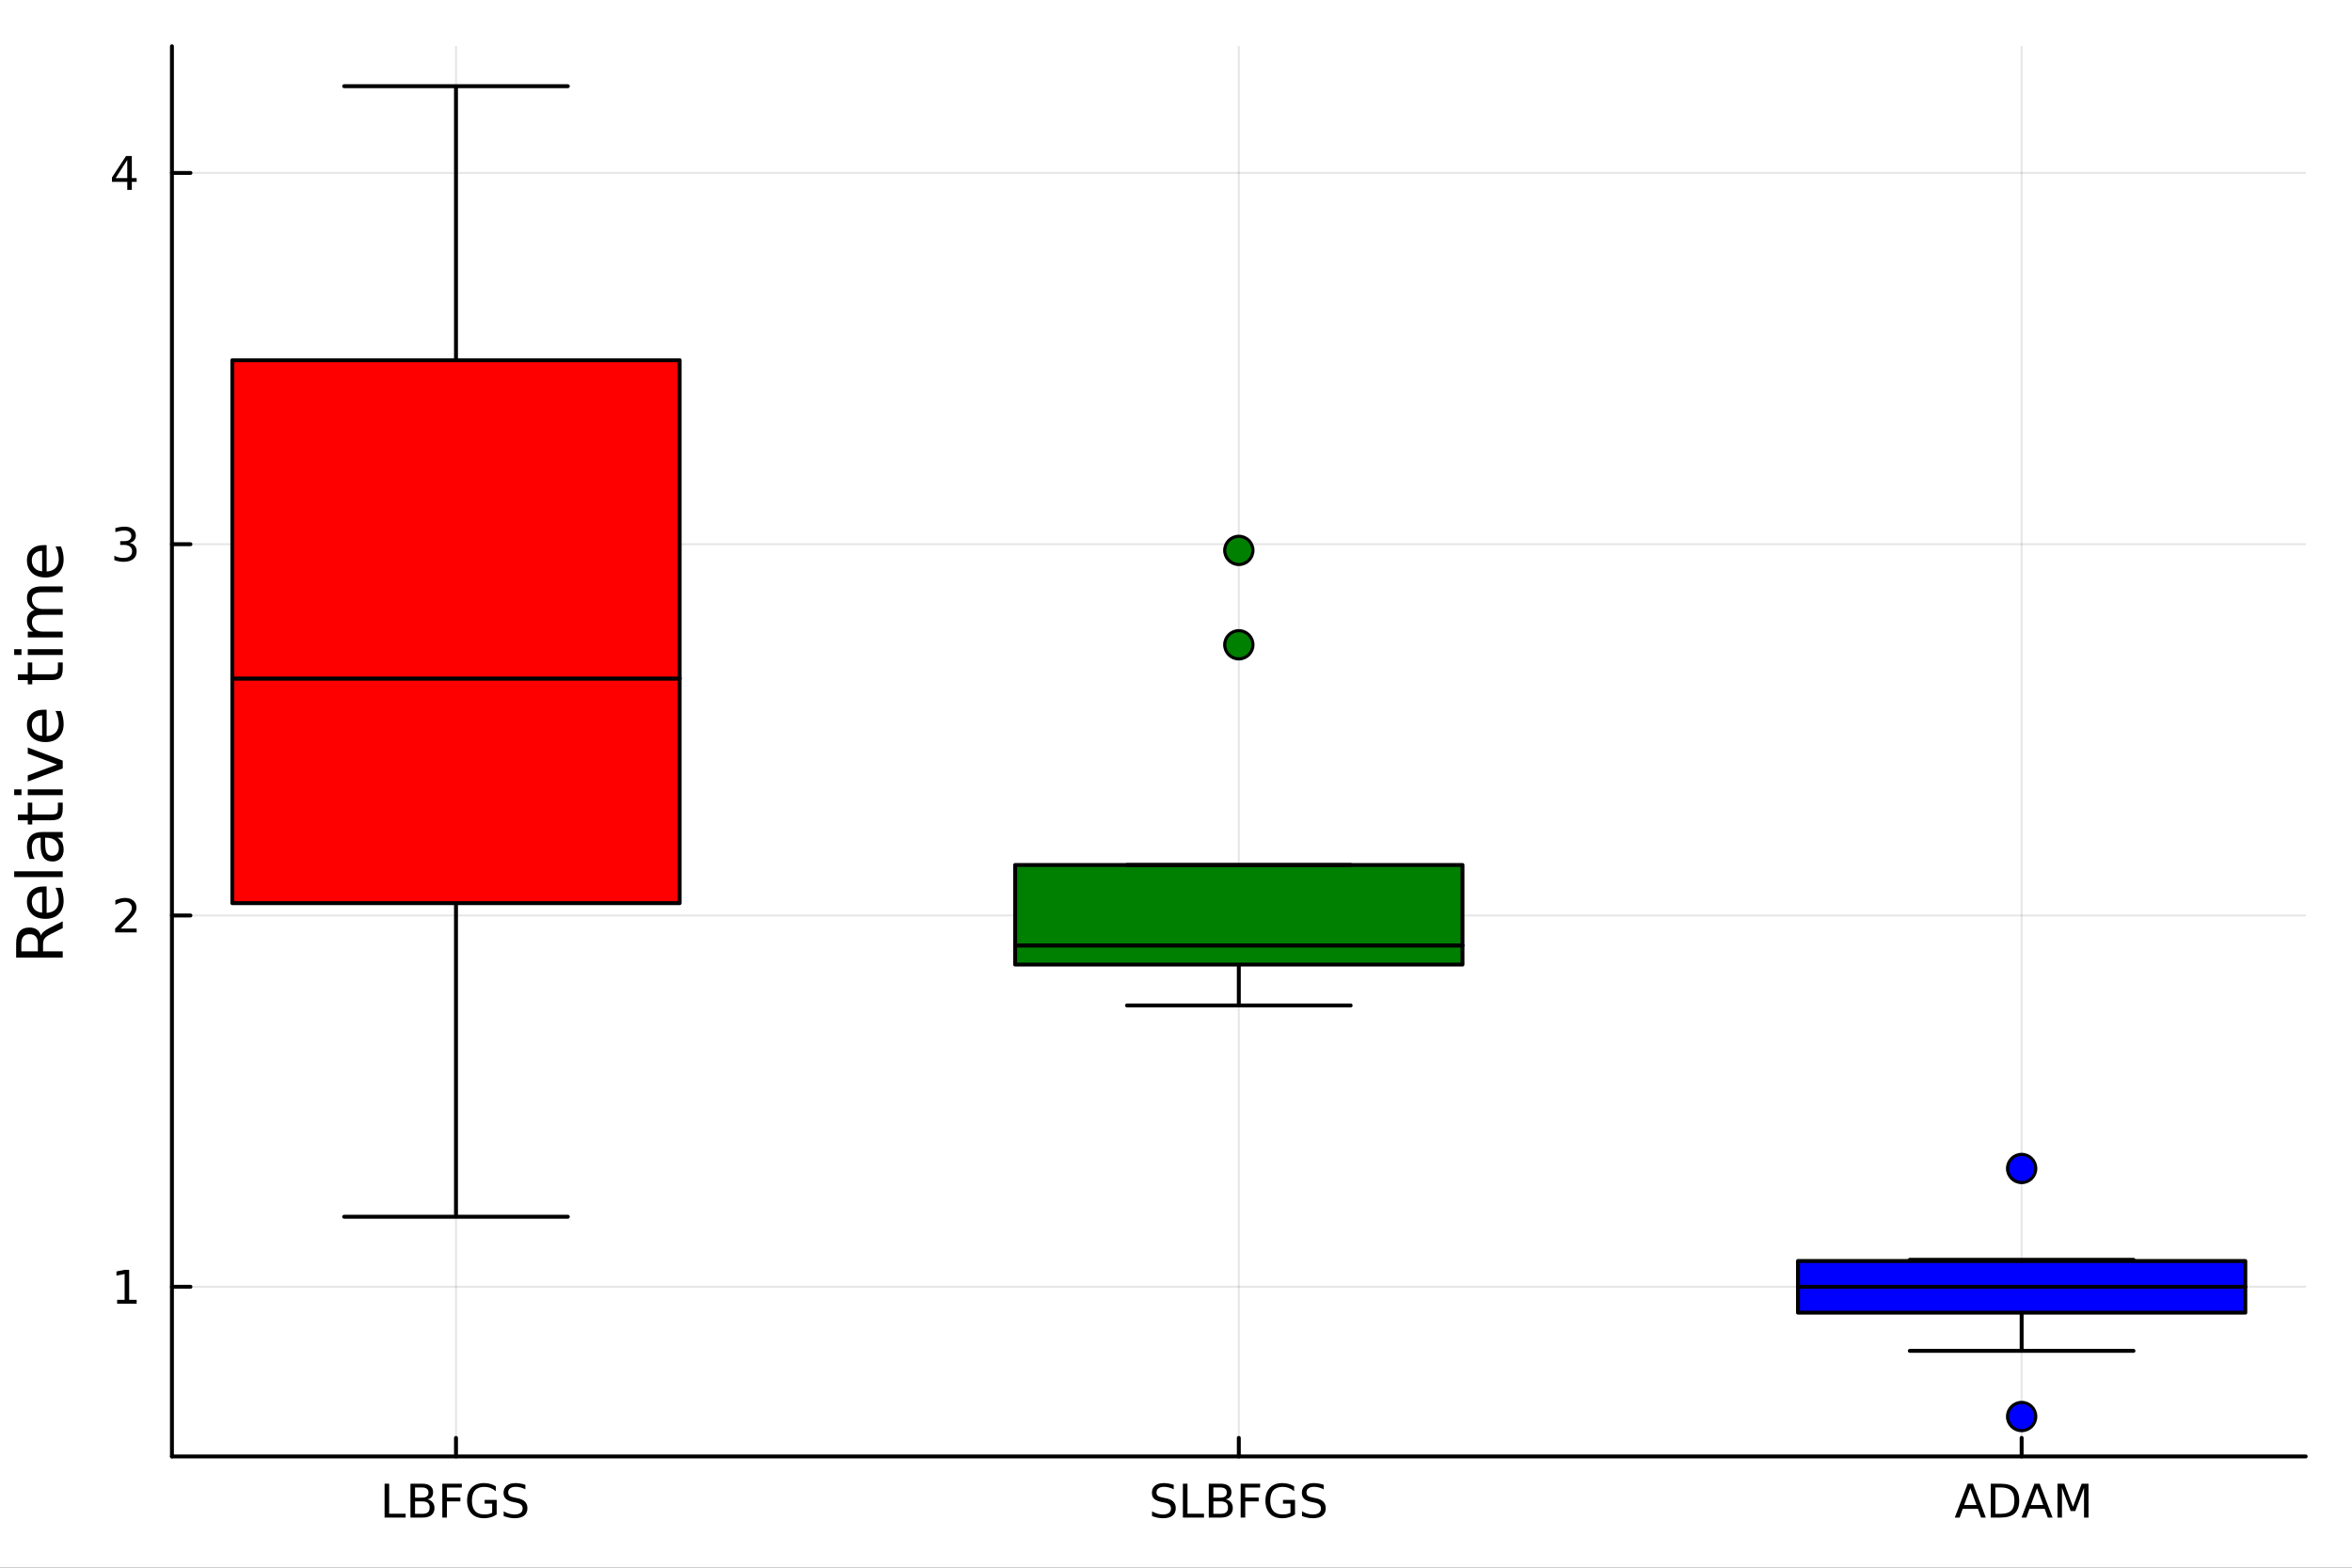 <svg xmlns="http://www.w3.org/2000/svg" xmlns:xlink="http://www.w3.org/1999/xlink" width="600" height="400" viewBox="0 0 2400 1600">
<rect x="0" y="0" width="2400" height="1600" fill="#333333" stroke="none"/>
<defs>
  <clipPath id="clip320">
    <rect x="0" y="0" width="2400" height="1600"></rect>
  </clipPath>
</defs>
<path clip-path="url(#clip320)" d="M0 1600 L2400 1600 L2400 0 L0 0  Z" fill="#ffffff" fill-rule="evenodd" fill-opacity="1"></path>
<defs>
  <clipPath id="clip321">
    <rect x="480" y="0" width="1681" height="1600"></rect>
  </clipPath>
</defs>
<path clip-path="url(#clip320)" d="M175.445 1486.45 L2352.76 1486.45 L2352.76 47.244 L175.445 47.244  Z" fill="#ffffff" fill-rule="evenodd" fill-opacity="1"></path>
<defs>
  <clipPath id="clip322">
    <rect x="175" y="47" width="2178" height="1440"></rect>
  </clipPath>
</defs>
<polyline clip-path="url(#clip322)" style="stroke:#000000; stroke-linecap:round; stroke-linejoin:round; stroke-width:2; stroke-opacity:0.1; fill:none" points="465.297,1486.45 465.297,47.244 "></polyline>
<polyline clip-path="url(#clip322)" style="stroke:#000000; stroke-linecap:round; stroke-linejoin:round; stroke-width:2; stroke-opacity:0.1; fill:none" points="1264.1,1486.45 1264.1,47.244 "></polyline>
<polyline clip-path="url(#clip322)" style="stroke:#000000; stroke-linecap:round; stroke-linejoin:round; stroke-width:2; stroke-opacity:0.1; fill:none" points="2062.9,1486.45 2062.9,47.244 "></polyline>
<polyline clip-path="url(#clip320)" style="stroke:#000000; stroke-linecap:round; stroke-linejoin:round; stroke-width:4; stroke-opacity:1; fill:none" points="175.445,1486.45 2352.76,1486.45 "></polyline>
<polyline clip-path="url(#clip320)" style="stroke:#000000; stroke-linecap:round; stroke-linejoin:round; stroke-width:4; stroke-opacity:1; fill:none" points="465.297,1486.45 465.297,1467.55 "></polyline>
<polyline clip-path="url(#clip320)" style="stroke:#000000; stroke-linecap:round; stroke-linejoin:round; stroke-width:4; stroke-opacity:1; fill:none" points="1264.1,1486.45 1264.1,1467.55 "></polyline>
<polyline clip-path="url(#clip320)" style="stroke:#000000; stroke-linecap:round; stroke-linejoin:round; stroke-width:4; stroke-opacity:1; fill:none" points="2062.9,1486.45 2062.9,1467.55 "></polyline>
<path clip-path="url(#clip320)" d="M392.427 1514.29 L397.103 1514.29 L397.103 1544.91 L413.931 1544.91 L413.931 1548.85 L392.427 1548.85 L392.427 1514.29 Z" fill="#000000" fill-rule="nonzero" fill-opacity="1"></path><path clip-path="url(#clip320)" d="M423.515 1532.34 L423.515 1545.01 L431.015 1545.01 Q434.788 1545.01 436.593 1543.45 Q438.422 1541.88 438.422 1538.66 Q438.422 1535.42 436.593 1533.89 Q434.788 1532.34 431.015 1532.34 L423.515 1532.34 M423.515 1518.13 L423.515 1528.55 L430.436 1528.55 Q433.862 1528.55 435.528 1527.27 Q437.218 1525.98 437.218 1523.34 Q437.218 1520.72 435.528 1519.43 Q433.862 1518.13 430.436 1518.13 L423.515 1518.13 M418.839 1514.29 L430.783 1514.29 Q436.13 1514.29 439.024 1516.51 Q441.917 1518.73 441.917 1522.83 Q441.917 1526 440.436 1527.88 Q438.954 1529.75 436.084 1530.21 Q439.533 1530.95 441.431 1533.32 Q443.353 1535.65 443.353 1539.17 Q443.353 1543.8 440.204 1546.32 Q437.056 1548.85 431.246 1548.85 L418.839 1548.85 L418.839 1514.29 Z" fill="#000000" fill-rule="nonzero" fill-opacity="1"></path><path clip-path="url(#clip320)" d="M451.362 1514.29 L471.223 1514.29 L471.223 1518.22 L456.038 1518.22 L456.038 1528.41 L469.741 1528.41 L469.741 1532.34 L456.038 1532.34 L456.038 1548.85 L451.362 1548.85 L451.362 1514.29 Z" fill="#000000" fill-rule="nonzero" fill-opacity="1"></path><path clip-path="url(#clip320)" d="M502.195 1543.92 L502.195 1534.63 L494.556 1534.63 L494.556 1530.79 L506.824 1530.79 L506.824 1545.63 Q504.116 1547.55 500.852 1548.55 Q497.588 1549.52 493.885 1549.52 Q485.783 1549.52 481.2 1544.8 Q476.639 1540.05 476.639 1531.6 Q476.639 1523.13 481.2 1518.41 Q485.783 1513.66 493.885 1513.66 Q497.264 1513.66 500.297 1514.5 Q503.352 1515.33 505.922 1516.95 L505.922 1521.93 Q503.329 1519.73 500.412 1518.62 Q497.496 1517.51 494.278 1517.51 Q487.936 1517.51 484.741 1521.05 Q481.57 1524.59 481.57 1531.6 Q481.57 1538.59 484.741 1542.13 Q487.936 1545.68 494.278 1545.68 Q496.755 1545.68 498.699 1545.26 Q500.644 1544.82 502.195 1543.92 Z" fill="#000000" fill-rule="nonzero" fill-opacity="1"></path><path clip-path="url(#clip320)" d="M536.083 1515.42 L536.083 1519.98 Q533.421 1518.71 531.06 1518.08 Q528.699 1517.46 526.5 1517.46 Q522.681 1517.46 520.597 1518.94 Q518.537 1520.42 518.537 1523.15 Q518.537 1525.45 519.903 1526.63 Q521.292 1527.78 525.134 1528.5 L527.959 1529.08 Q533.19 1530.07 535.667 1532.6 Q538.167 1535.1 538.167 1539.31 Q538.167 1544.33 534.787 1546.93 Q531.431 1549.52 524.926 1549.52 Q522.472 1549.52 519.695 1548.96 Q516.94 1548.41 513.977 1547.32 L513.977 1542.51 Q516.824 1544.1 519.556 1544.91 Q522.287 1545.72 524.926 1545.72 Q528.931 1545.72 531.107 1544.15 Q533.283 1542.57 533.283 1539.66 Q533.283 1537.11 531.709 1535.68 Q530.158 1534.24 526.593 1533.52 L523.746 1532.97 Q518.514 1531.93 516.176 1529.7 Q513.838 1527.48 513.838 1523.52 Q513.838 1518.94 517.056 1516.3 Q520.297 1513.66 525.968 1513.66 Q528.398 1513.66 530.921 1514.1 Q533.445 1514.54 536.083 1515.42 Z" fill="#000000" fill-rule="nonzero" fill-opacity="1"></path><path clip-path="url(#clip320)" d="M1197.67 1515.42 L1197.67 1519.98 Q1195 1518.71 1192.64 1518.08 Q1190.28 1517.46 1188.08 1517.46 Q1184.26 1517.46 1182.18 1518.94 Q1180.12 1520.42 1180.12 1523.15 Q1180.12 1525.45 1181.49 1526.63 Q1182.87 1527.78 1186.72 1528.5 L1189.54 1529.08 Q1194.77 1530.07 1197.25 1532.6 Q1199.75 1535.1 1199.75 1539.31 Q1199.75 1544.33 1196.37 1546.93 Q1193.01 1549.52 1186.51 1549.52 Q1184.05 1549.52 1181.28 1548.96 Q1178.52 1548.41 1175.56 1547.32 L1175.56 1542.51 Q1178.41 1544.1 1181.14 1544.91 Q1183.87 1545.72 1186.51 1545.72 Q1190.51 1545.72 1192.69 1544.15 Q1194.86 1542.57 1194.86 1539.66 Q1194.86 1537.11 1193.29 1535.68 Q1191.74 1534.24 1188.18 1533.52 L1185.33 1532.97 Q1180.1 1531.93 1177.76 1529.7 Q1175.42 1527.48 1175.42 1523.52 Q1175.42 1518.94 1178.64 1516.3 Q1181.88 1513.66 1187.55 1513.66 Q1189.98 1513.66 1192.5 1514.1 Q1195.03 1514.54 1197.67 1515.42 Z" fill="#000000" fill-rule="nonzero" fill-opacity="1"></path><path clip-path="url(#clip320)" d="M1207.04 1514.29 L1211.72 1514.29 L1211.72 1544.91 L1228.55 1544.91 L1228.55 1548.85 L1207.04 1548.85 L1207.04 1514.29 Z" fill="#000000" fill-rule="nonzero" fill-opacity="1"></path><path clip-path="url(#clip320)" d="M1238.13 1532.34 L1238.13 1545.01 L1245.63 1545.01 Q1249.4 1545.01 1251.21 1543.45 Q1253.04 1541.88 1253.04 1538.66 Q1253.04 1535.42 1251.21 1533.89 Q1249.4 1532.34 1245.63 1532.34 L1238.13 1532.34 M1238.13 1518.13 L1238.13 1528.55 L1245.05 1528.55 Q1248.48 1528.55 1250.14 1527.27 Q1251.83 1525.98 1251.83 1523.34 Q1251.83 1520.72 1250.14 1519.43 Q1248.48 1518.13 1245.05 1518.13 L1238.13 1518.13 M1233.45 1514.29 L1245.4 1514.29 Q1250.74 1514.29 1253.64 1516.51 Q1256.53 1518.73 1256.53 1522.83 Q1256.53 1526 1255.05 1527.88 Q1253.57 1529.75 1250.7 1530.21 Q1254.15 1530.95 1256.05 1533.32 Q1257.97 1535.65 1257.97 1539.17 Q1257.97 1543.8 1254.82 1546.32 Q1251.67 1548.85 1245.86 1548.85 L1233.45 1548.85 L1233.45 1514.29 Z" fill="#000000" fill-rule="nonzero" fill-opacity="1"></path><path clip-path="url(#clip320)" d="M1265.98 1514.29 L1285.84 1514.29 L1285.84 1518.22 L1270.65 1518.22 L1270.65 1528.41 L1284.36 1528.41 L1284.36 1532.34 L1270.65 1532.34 L1270.65 1548.85 L1265.98 1548.85 L1265.98 1514.29 Z" fill="#000000" fill-rule="nonzero" fill-opacity="1"></path><path clip-path="url(#clip320)" d="M1316.81 1543.92 L1316.81 1534.63 L1309.17 1534.63 L1309.17 1530.79 L1321.44 1530.79 L1321.44 1545.63 Q1318.73 1547.55 1315.47 1548.55 Q1312.2 1549.52 1308.5 1549.52 Q1300.4 1549.52 1295.81 1544.8 Q1291.25 1540.05 1291.25 1531.6 Q1291.25 1523.13 1295.81 1518.41 Q1300.4 1513.66 1308.5 1513.66 Q1311.88 1513.66 1314.91 1514.5 Q1317.97 1515.33 1320.54 1516.95 L1320.54 1521.93 Q1317.94 1519.73 1315.03 1518.62 Q1312.11 1517.51 1308.89 1517.51 Q1302.55 1517.51 1299.35 1521.05 Q1296.18 1524.59 1296.18 1531.6 Q1296.18 1538.59 1299.35 1542.13 Q1302.55 1545.68 1308.89 1545.68 Q1311.37 1545.68 1313.31 1545.26 Q1315.26 1544.82 1316.81 1543.92 Z" fill="#000000" fill-rule="nonzero" fill-opacity="1"></path><path clip-path="url(#clip320)" d="M1350.7 1515.42 L1350.7 1519.98 Q1348.04 1518.71 1345.67 1518.08 Q1343.31 1517.46 1341.11 1517.46 Q1337.29 1517.46 1335.21 1518.94 Q1333.15 1520.42 1333.15 1523.15 Q1333.15 1525.45 1334.52 1526.63 Q1335.91 1527.78 1339.75 1528.5 L1342.57 1529.08 Q1347.8 1530.07 1350.28 1532.6 Q1352.78 1535.1 1352.78 1539.31 Q1352.78 1544.33 1349.4 1546.93 Q1346.04 1549.52 1339.54 1549.52 Q1337.09 1549.52 1334.31 1548.96 Q1331.55 1548.41 1328.59 1547.32 L1328.59 1542.51 Q1331.44 1544.1 1334.17 1544.91 Q1336.9 1545.72 1339.54 1545.72 Q1343.54 1545.72 1345.72 1544.15 Q1347.9 1542.57 1347.9 1539.66 Q1347.9 1537.11 1346.32 1535.68 Q1344.77 1534.24 1341.21 1533.52 L1338.36 1532.97 Q1333.13 1531.93 1330.79 1529.7 Q1328.45 1527.48 1328.45 1523.52 Q1328.45 1518.94 1331.67 1516.3 Q1334.91 1513.66 1340.58 1513.66 Q1343.01 1513.66 1345.54 1514.1 Q1348.06 1514.54 1350.7 1515.42 Z" fill="#000000" fill-rule="nonzero" fill-opacity="1"></path><path clip-path="url(#clip320)" d="M2010.52 1518.89 L2004.18 1536.09 L2016.89 1536.09 L2010.52 1518.89 M2007.88 1514.29 L2013.18 1514.29 L2026.35 1548.85 L2021.49 1548.85 L2018.34 1539.98 L2002.77 1539.98 L1999.62 1548.85 L1994.69 1548.85 L2007.88 1514.29 Z" fill="#000000" fill-rule="nonzero" fill-opacity="1"></path><path clip-path="url(#clip320)" d="M2036.08 1518.13 L2036.08 1545.01 L2041.72 1545.01 Q2048.88 1545.01 2052.19 1541.76 Q2055.52 1538.52 2055.52 1531.53 Q2055.52 1524.59 2052.19 1521.37 Q2048.88 1518.13 2041.72 1518.13 L2036.08 1518.13 M2031.4 1514.29 L2041.01 1514.29 Q2051.05 1514.29 2055.75 1518.48 Q2060.45 1522.64 2060.45 1531.53 Q2060.45 1540.47 2055.73 1544.66 Q2051.01 1548.85 2041.01 1548.85 L2031.4 1548.85 L2031.4 1514.29 Z" fill="#000000" fill-rule="nonzero" fill-opacity="1"></path><path clip-path="url(#clip320)" d="M2078.62 1518.89 L2072.28 1536.09 L2084.99 1536.09 L2078.62 1518.89 M2075.98 1514.29 L2081.28 1514.29 L2094.46 1548.85 L2089.59 1548.85 L2086.45 1539.98 L2070.87 1539.98 L2067.72 1548.85 L2062.79 1548.85 L2075.98 1514.29 Z" fill="#000000" fill-rule="nonzero" fill-opacity="1"></path><path clip-path="url(#clip320)" d="M2099.5 1514.29 L2106.47 1514.29 L2115.29 1537.81 L2124.15 1514.29 L2131.12 1514.29 L2131.12 1548.85 L2126.56 1548.85 L2126.56 1518.5 L2117.65 1542.2 L2112.95 1542.2 L2104.04 1518.5 L2104.04 1548.85 L2099.5 1548.85 L2099.5 1514.29 Z" fill="#000000" fill-rule="nonzero" fill-opacity="1"></path><polyline clip-path="url(#clip322)" style="stroke:#000000; stroke-linecap:round; stroke-linejoin:round; stroke-width:2; stroke-opacity:0.1; fill:none" points="175.445,1313.28 2352.76,1313.28 "></polyline>
<polyline clip-path="url(#clip322)" style="stroke:#000000; stroke-linecap:round; stroke-linejoin:round; stroke-width:2; stroke-opacity:0.1; fill:none" points="175.445,934.352 2352.76,934.352 "></polyline>
<polyline clip-path="url(#clip322)" style="stroke:#000000; stroke-linecap:round; stroke-linejoin:round; stroke-width:2; stroke-opacity:0.1; fill:none" points="175.445,555.425 2352.76,555.425 "></polyline>
<polyline clip-path="url(#clip322)" style="stroke:#000000; stroke-linecap:round; stroke-linejoin:round; stroke-width:2; stroke-opacity:0.1; fill:none" points="175.445,176.499 2352.76,176.499 "></polyline>
<polyline clip-path="url(#clip320)" style="stroke:#000000; stroke-linecap:round; stroke-linejoin:round; stroke-width:4; stroke-opacity:1; fill:none" points="175.445,1486.45 175.445,47.244 "></polyline>
<polyline clip-path="url(#clip320)" style="stroke:#000000; stroke-linecap:round; stroke-linejoin:round; stroke-width:4; stroke-opacity:1; fill:none" points="175.445,1313.28 194.343,1313.28 "></polyline>
<polyline clip-path="url(#clip320)" style="stroke:#000000; stroke-linecap:round; stroke-linejoin:round; stroke-width:4; stroke-opacity:1; fill:none" points="175.445,934.352 194.343,934.352 "></polyline>
<polyline clip-path="url(#clip320)" style="stroke:#000000; stroke-linecap:round; stroke-linejoin:round; stroke-width:4; stroke-opacity:1; fill:none" points="175.445,555.425 194.343,555.425 "></polyline>
<polyline clip-path="url(#clip320)" style="stroke:#000000; stroke-linecap:round; stroke-linejoin:round; stroke-width:4; stroke-opacity:1; fill:none" points="175.445,176.499 194.343,176.499 "></polyline>
<path clip-path="url(#clip320)" d="M119.538 1326.62 L127.177 1326.62 L127.177 1300.26 L118.867 1301.92 L118.867 1297.67 L127.13 1296 L131.806 1296 L131.806 1326.62 L139.445 1326.62 L139.445 1330.56 L119.538 1330.56 L119.538 1326.62 Z" fill="#000000" fill-rule="nonzero" fill-opacity="1"></path><path clip-path="url(#clip320)" d="M123.126 947.697 L139.445 947.697 L139.445 951.632 L117.501 951.632 L117.501 947.697 Q120.163 944.942 124.746 940.313 Q129.353 935.66 130.533 934.317 Q132.779 931.794 133.658 930.058 Q134.561 928.299 134.561 926.609 Q134.561 923.854 132.617 922.118 Q130.695 920.382 127.593 920.382 Q125.394 920.382 122.941 921.146 Q120.51 921.91 117.732 923.461 L117.732 918.739 Q120.556 917.604 123.01 917.026 Q125.464 916.447 127.501 916.447 Q132.871 916.447 136.066 919.132 Q139.26 921.817 139.26 926.308 Q139.26 928.438 138.45 930.359 Q137.663 932.257 135.556 934.85 Q134.978 935.521 131.876 938.739 Q128.774 941.933 123.126 947.697 Z" fill="#000000" fill-rule="nonzero" fill-opacity="1"></path><path clip-path="url(#clip320)" d="M132.316 554.071 Q135.672 554.789 137.547 557.057 Q139.445 559.326 139.445 562.659 Q139.445 567.775 135.927 570.576 Q132.408 573.377 125.927 573.377 Q123.751 573.377 121.436 572.937 Q119.144 572.52 116.691 571.664 L116.691 567.15 Q118.635 568.284 120.95 568.863 Q123.265 569.441 125.788 569.441 Q130.186 569.441 132.478 567.705 Q134.792 565.969 134.792 562.659 Q134.792 559.604 132.64 557.891 Q130.51 556.154 126.691 556.154 L122.663 556.154 L122.663 552.312 L126.876 552.312 Q130.325 552.312 132.154 550.946 Q133.982 549.557 133.982 546.965 Q133.982 544.303 132.084 542.891 Q130.209 541.455 126.691 541.455 Q124.769 541.455 122.57 541.872 Q120.371 542.289 117.732 543.168 L117.732 539.002 Q120.394 538.261 122.709 537.891 Q125.047 537.52 127.107 537.52 Q132.431 537.52 135.533 539.951 Q138.635 542.358 138.635 546.479 Q138.635 549.349 136.992 551.34 Q135.348 553.307 132.316 554.071 Z" fill="#000000" fill-rule="nonzero" fill-opacity="1"></path><path clip-path="url(#clip320)" d="M129.862 163.293 L118.056 181.742 L129.862 181.742 L129.862 163.293 M128.635 159.219 L134.515 159.219 L134.515 181.742 L139.445 181.742 L139.445 185.63 L134.515 185.63 L134.515 193.779 L129.862 193.779 L129.862 185.63 L114.26 185.63 L114.26 181.117 L128.635 159.219 Z" fill="#000000" fill-rule="nonzero" fill-opacity="1"></path><path clip-path="url(#clip320)" d="M41.724 954.809 Q42.424 952.741 44.716 950.799 Q47.008 948.826 51.018 946.852 L64.004 940.327 L64.004 947.234 L51.814 953.313 Q47.039 955.669 45.48 957.897 Q43.92 960.093 43.92 963.912 L43.92 970.915 L64.004 970.915 L64.004 977.344 L16.484 977.344 L16.484 962.83 Q16.484 954.682 19.89 950.672 Q23.296 946.661 30.17 946.661 Q34.658 946.661 37.618 948.762 Q40.578 950.831 41.724 954.809 M21.768 970.915 L38.637 970.915 L38.637 962.83 Q38.637 958.183 36.504 955.828 Q34.34 953.441 30.17 953.441 Q26.001 953.441 23.9 955.828 Q21.768 958.183 21.768 962.83 L21.768 970.915 Z" fill="#000000" fill-rule="nonzero" fill-opacity="1"></path><path clip-path="url(#clip320)" d="M44.716 904.743 L47.581 904.743 L47.581 931.67 Q53.628 931.288 56.811 928.042 Q59.962 924.763 59.962 918.939 Q59.962 915.565 59.134 912.414 Q58.307 909.231 56.652 906.112 L62.19 906.112 Q63.527 909.263 64.227 912.573 Q64.927 915.883 64.927 919.289 Q64.927 927.819 59.962 932.816 Q54.997 937.781 46.53 937.781 Q37.777 937.781 32.653 933.07 Q27.497 928.328 27.497 920.307 Q27.497 913.114 32.144 908.944 Q36.759 904.743 44.716 904.743 M42.997 910.6 Q38.191 910.663 35.327 913.305 Q32.462 915.915 32.462 920.244 Q32.462 925.145 35.231 928.105 Q38 931.033 43.029 931.479 L42.997 910.6 Z" fill="#000000" fill-rule="nonzero" fill-opacity="1"></path><path clip-path="url(#clip320)" d="M14.479 895.131 L14.479 889.274 L64.004 889.274 L64.004 895.131 L14.479 895.131 Z" fill="#000000" fill-rule="nonzero" fill-opacity="1"></path><path clip-path="url(#clip320)" d="M46.085 860.82 Q46.085 867.917 47.708 870.655 Q49.331 873.392 53.246 873.392 Q56.365 873.392 58.211 871.355 Q60.026 869.286 60.026 865.753 Q60.026 860.883 56.588 857.955 Q53.119 854.995 47.39 854.995 L46.085 854.995 L46.085 860.82 M43.666 849.139 L64.004 849.139 L64.004 854.995 L58.593 854.995 Q61.84 857 63.399 859.992 Q64.927 862.984 64.927 867.313 Q64.927 872.787 61.872 876.034 Q58.784 879.248 53.628 879.248 Q47.612 879.248 44.557 875.238 Q41.501 871.196 41.501 863.207 L41.501 854.995 L40.928 854.995 Q36.886 854.995 34.69 857.669 Q32.462 860.31 32.462 865.117 Q32.462 868.172 33.194 871.069 Q33.926 873.965 35.39 876.639 L29.98 876.639 Q28.738 873.424 28.133 870.4 Q27.497 867.376 27.497 864.512 Q27.497 856.778 31.507 852.958 Q35.518 849.139 43.666 849.139 Z" fill="#000000" fill-rule="nonzero" fill-opacity="1"></path><path clip-path="url(#clip320)" d="M18.235 831.283 L28.356 831.283 L28.356 819.22 L32.908 819.22 L32.908 831.283 L52.259 831.283 Q56.62 831.283 57.861 830.105 Q59.103 828.896 59.103 825.235 L59.103 819.22 L64.004 819.22 L64.004 825.235 Q64.004 832.015 61.49 834.593 Q58.943 837.171 52.259 837.171 L32.908 837.171 L32.908 841.468 L28.356 841.468 L28.356 837.171 L18.235 837.171 L18.235 831.283 Z" fill="#000000" fill-rule="nonzero" fill-opacity="1"></path><path clip-path="url(#clip320)" d="M28.356 811.517 L28.356 805.661 L64.004 805.661 L64.004 811.517 L28.356 811.517 M14.479 811.517 L14.479 805.661 L21.895 805.661 L21.895 811.517 L14.479 811.517 Z" fill="#000000" fill-rule="nonzero" fill-opacity="1"></path><path clip-path="url(#clip320)" d="M28.356 797.608 L28.356 791.402 L58.275 780.262 L28.356 769.122 L28.356 762.915 L64.004 776.283 L64.004 784.24 L28.356 797.608 Z" fill="#000000" fill-rule="nonzero" fill-opacity="1"></path><path clip-path="url(#clip320)" d="M44.716 724.339 L47.581 724.339 L47.581 751.266 Q53.628 750.884 56.811 747.637 Q59.962 744.359 59.962 738.535 Q59.962 735.161 59.134 732.01 Q58.307 728.827 56.652 725.708 L62.19 725.708 Q63.527 728.859 64.227 732.169 Q64.927 735.479 64.927 738.885 Q64.927 747.415 59.962 752.412 Q54.997 757.377 46.53 757.377 Q37.777 757.377 32.653 752.666 Q27.497 747.924 27.497 739.903 Q27.497 732.71 32.144 728.54 Q36.759 724.339 44.716 724.339 M42.997 730.195 Q38.191 730.259 35.327 732.901 Q32.462 735.511 32.462 739.839 Q32.462 744.741 35.231 747.701 Q38 750.629 43.029 751.075 L42.997 730.195 Z" fill="#000000" fill-rule="nonzero" fill-opacity="1"></path><path clip-path="url(#clip320)" d="M18.235 688.214 L28.356 688.214 L28.356 676.151 L32.908 676.151 L32.908 688.214 L52.259 688.214 Q56.62 688.214 57.861 687.036 Q59.103 685.826 59.103 682.166 L59.103 676.151 L64.004 676.151 L64.004 682.166 Q64.004 688.946 61.49 691.524 Q58.943 694.102 52.259 694.102 L32.908 694.102 L32.908 698.399 L28.356 698.399 L28.356 694.102 L18.235 694.102 L18.235 688.214 Z" fill="#000000" fill-rule="nonzero" fill-opacity="1"></path><path clip-path="url(#clip320)" d="M28.356 668.448 L28.356 662.592 L64.004 662.592 L64.004 668.448 L28.356 668.448 M14.479 668.448 L14.479 662.592 L21.895 662.592 L21.895 668.448 L14.479 668.448 Z" fill="#000000" fill-rule="nonzero" fill-opacity="1"></path><path clip-path="url(#clip320)" d="M35.199 622.583 Q31.253 620.387 29.375 617.331 Q27.497 614.276 27.497 610.138 Q27.497 604.568 31.412 601.544 Q35.295 598.521 42.488 598.521 L64.004 598.521 L64.004 604.409 L42.679 604.409 Q37.555 604.409 35.072 606.223 Q32.589 608.038 32.589 611.761 Q32.589 616.313 35.613 618.955 Q38.637 621.596 43.857 621.596 L64.004 621.596 L64.004 627.485 L42.679 627.485 Q37.523 627.485 35.072 629.299 Q32.589 631.113 32.589 634.901 Q32.589 639.389 35.645 642.03 Q38.669 644.672 43.857 644.672 L64.004 644.672 L64.004 650.56 L28.356 650.56 L28.356 644.672 L33.894 644.672 Q30.616 642.667 29.056 639.866 Q27.497 637.065 27.497 633.214 Q27.497 629.331 29.47 626.625 Q31.444 623.888 35.199 622.583 Z" fill="#000000" fill-rule="nonzero" fill-opacity="1"></path><path clip-path="url(#clip320)" d="M44.716 556.348 L47.581 556.348 L47.581 583.275 Q53.628 582.893 56.811 579.646 Q59.962 576.368 59.962 570.544 Q59.962 567.17 59.134 564.019 Q58.307 560.836 56.652 557.717 L62.19 557.717 Q63.527 560.868 64.227 564.178 Q64.927 567.488 64.927 570.894 Q64.927 579.424 59.962 584.421 Q54.997 589.386 46.53 589.386 Q37.777 589.386 32.653 584.675 Q27.497 579.933 27.497 571.912 Q27.497 564.719 32.144 560.549 Q36.759 556.348 44.716 556.348 M42.997 562.204 Q38.191 562.268 35.327 564.91 Q32.462 567.52 32.462 571.848 Q32.462 576.75 35.231 579.71 Q38 582.638 43.029 583.084 L42.997 562.204 Z" fill="#000000" fill-rule="nonzero" fill-opacity="1"></path><path clip-path="url(#clip322)" d="M465.297 1241.83 L351.182 1241.83 L579.412 1241.83 L465.297 1241.83 L465.297 921.772 L465.297 1241.83  Z" fill="#ff0000" fill-rule="evenodd" fill-opacity="1"></path>
<polyline clip-path="url(#clip322)" style="stroke:#000000; stroke-linecap:round; stroke-linejoin:round; stroke-width:4; stroke-opacity:1; fill:none" points="465.297,1241.83 351.182,1241.83 579.412,1241.83 465.297,1241.83 465.297,921.772 465.297,1241.83 "></polyline>
<path clip-path="url(#clip322)" d="M693.526 921.772 L693.526 692.49 L237.067 692.49 L237.067 921.772 L693.526 921.772 L693.526 692.49 L693.526 921.772  Z" fill="#ff0000" fill-rule="evenodd" fill-opacity="1"></path>
<polyline clip-path="url(#clip322)" style="stroke:#000000; stroke-linecap:round; stroke-linejoin:round; stroke-width:4; stroke-opacity:1; fill:none" points="693.526,921.772 693.526,692.49 237.067,692.49 237.067,921.772 693.526,921.772 693.526,692.49 693.526,921.772 "></polyline>
<path clip-path="url(#clip322)" d="M693.526 367.674 L237.067 367.674 L237.067 692.49 L693.526 692.49 L693.526 367.674 L465.297 367.674 L693.526 367.674  Z" fill="#ff0000" fill-rule="evenodd" fill-opacity="1"></path>
<polyline clip-path="url(#clip322)" style="stroke:#000000; stroke-linecap:round; stroke-linejoin:round; stroke-width:4; stroke-opacity:1; fill:none" points="693.526,367.674 237.067,367.674 237.067,692.49 693.526,692.49 693.526,367.674 465.297,367.674 693.526,367.674 "></polyline>
<path clip-path="url(#clip322)" d="M465.297 87.976 L351.182 87.976 L579.412 87.976 L465.297 87.976 L465.297 367.674 L465.297 87.976  Z" fill="#ff0000" fill-rule="evenodd" fill-opacity="1"></path>
<polyline clip-path="url(#clip322)" style="stroke:#000000; stroke-linecap:round; stroke-linejoin:round; stroke-width:4; stroke-opacity:1; fill:none" points="465.297,87.976 351.182,87.976 579.412,87.976 465.297,87.976 465.297,367.674 465.297,87.976 "></polyline>
<polyline clip-path="url(#clip322)" style="stroke:#ff0000; stroke-linecap:round; stroke-linejoin:round; stroke-width:0; stroke-opacity:1; fill:none" points="465.297,1241.83 351.182,1241.83 579.412,1241.83 465.297,1241.83 465.297,921.772 "></polyline>
<polyline clip-path="url(#clip322)" style="stroke:#ff0000; stroke-linecap:round; stroke-linejoin:round; stroke-width:0; stroke-opacity:1; fill:none" points="693.526,921.772 693.526,692.49 237.067,692.49 237.067,921.772 693.526,921.772 693.526,692.49 "></polyline>
<polyline clip-path="url(#clip322)" style="stroke:#ff0000; stroke-linecap:round; stroke-linejoin:round; stroke-width:0; stroke-opacity:1; fill:none" points="693.526,367.674 237.067,367.674 237.067,692.49 693.526,692.49 693.526,367.674 465.297,367.674 "></polyline>
<polyline clip-path="url(#clip322)" style="stroke:#ff0000; stroke-linecap:round; stroke-linejoin:round; stroke-width:0; stroke-opacity:1; fill:none" points="465.297,87.976 351.182,87.976 579.412,87.976 465.297,87.976 465.297,367.674 "></polyline>
<path clip-path="url(#clip322)" d="M1264.1 1026.16 L1149.99 1026.16 L1378.22 1026.16 L1264.1 1026.16 L1264.1 984.444 L1264.1 1026.16  Z" fill="#008000" fill-rule="evenodd" fill-opacity="1"></path>
<polyline clip-path="url(#clip322)" style="stroke:#000000; stroke-linecap:round; stroke-linejoin:round; stroke-width:4; stroke-opacity:1; fill:none" points="1264.1,1026.16 1149.99,1026.16 1378.22,1026.16 1264.1,1026.16 1264.1,984.444 1264.1,1026.16 "></polyline>
<path clip-path="url(#clip322)" d="M1492.33 984.444 L1492.33 964.906 L1035.87 964.906 L1035.87 984.444 L1492.33 984.444 L1492.33 964.906 L1492.33 984.444  Z" fill="#008000" fill-rule="evenodd" fill-opacity="1"></path>
<polyline clip-path="url(#clip322)" style="stroke:#000000; stroke-linecap:round; stroke-linejoin:round; stroke-width:4; stroke-opacity:1; fill:none" points="1492.33,984.444 1492.33,964.906 1035.87,964.906 1035.87,984.444 1492.33,984.444 1492.33,964.906 1492.33,984.444 "></polyline>
<path clip-path="url(#clip322)" d="M1492.33 882.815 L1035.87 882.815 L1035.87 964.906 L1492.33 964.906 L1492.33 882.815 L1264.1 882.815 L1492.33 882.815  Z" fill="#008000" fill-rule="evenodd" fill-opacity="1"></path>
<polyline clip-path="url(#clip322)" style="stroke:#000000; stroke-linecap:round; stroke-linejoin:round; stroke-width:4; stroke-opacity:1; fill:none" points="1492.33,882.815 1035.87,882.815 1035.87,964.906 1492.33,964.906 1492.33,882.815 1264.1,882.815 1492.33,882.815 "></polyline>
<path clip-path="url(#clip322)" d="M1264.1 882.815 L1149.99 882.815 L1378.22 882.815 L1264.1 882.815 L1264.1 882.815 L1264.1 882.815  Z" fill="#008000" fill-rule="evenodd" fill-opacity="1"></path>
<polyline clip-path="url(#clip322)" style="stroke:#000000; stroke-linecap:round; stroke-linejoin:round; stroke-width:4; stroke-opacity:1; fill:none" points="1264.1,882.815 1149.99,882.815 1378.22,882.815 1264.1,882.815 "></polyline>
<circle clip-path="url(#clip322)" cx="1264.1" cy="658.078" r="14.4" fill="#008000" fill-rule="evenodd" fill-opacity="1" stroke="#000000" stroke-opacity="1" stroke-width="3.2"></circle>
<circle clip-path="url(#clip322)" cx="1264.1" cy="561.738" r="14.4" fill="#008000" fill-rule="evenodd" fill-opacity="1" stroke="#000000" stroke-opacity="1" stroke-width="3.2"></circle>
<polyline clip-path="url(#clip322)" style="stroke:#008000; stroke-linecap:round; stroke-linejoin:round; stroke-width:0; stroke-opacity:1; fill:none" points="1264.1,1026.16 1149.99,1026.16 1378.22,1026.16 1264.1,1026.16 1264.1,984.444 "></polyline>
<polyline clip-path="url(#clip322)" style="stroke:#008000; stroke-linecap:round; stroke-linejoin:round; stroke-width:0; stroke-opacity:1; fill:none" points="1492.33,984.444 1492.33,964.906 1035.87,964.906 1035.87,984.444 1492.33,984.444 1492.33,964.906 "></polyline>
<polyline clip-path="url(#clip322)" style="stroke:#008000; stroke-linecap:round; stroke-linejoin:round; stroke-width:0; stroke-opacity:1; fill:none" points="1492.33,882.815 1035.87,882.815 1035.87,964.906 1492.33,964.906 1492.33,882.815 1264.1,882.815 "></polyline>
<polyline clip-path="url(#clip322)" style="stroke:#008000; stroke-linecap:round; stroke-linejoin:round; stroke-width:0; stroke-opacity:1; fill:none" points="1264.1,882.815 1149.99,882.815 1378.22,882.815 1264.1,882.815 "></polyline>
<path clip-path="url(#clip322)" d="M2062.9 1378.7 L1948.79 1378.7 L2177.02 1378.7 L2062.9 1378.7 L2062.9 1339.72 L2062.9 1378.7  Z" fill="#0000ff" fill-rule="evenodd" fill-opacity="1"></path>
<polyline clip-path="url(#clip322)" style="stroke:#000000; stroke-linecap:round; stroke-linejoin:round; stroke-width:4; stroke-opacity:1; fill:none" points="2062.9,1378.7 1948.79,1378.7 2177.02,1378.7 2062.9,1378.7 2062.9,1339.72 2062.9,1378.7 "></polyline>
<path clip-path="url(#clip322)" d="M2291.13 1339.72 L2291.13 1313.28 L1834.67 1313.28 L1834.67 1339.72 L2291.13 1339.72 L2291.13 1313.28 L2291.13 1339.72  Z" fill="#0000ff" fill-rule="evenodd" fill-opacity="1"></path>
<polyline clip-path="url(#clip322)" style="stroke:#000000; stroke-linecap:round; stroke-linejoin:round; stroke-width:4; stroke-opacity:1; fill:none" points="2291.13,1339.72 2291.13,1313.28 1834.67,1313.28 1834.67,1339.72 2291.13,1339.72 2291.13,1313.28 2291.13,1339.72 "></polyline>
<path clip-path="url(#clip322)" d="M2291.13 1287.01 L1834.67 1287.01 L1834.67 1313.28 L2291.13 1313.28 L2291.13 1287.01 L2062.9 1287.01 L2291.13 1287.01  Z" fill="#0000ff" fill-rule="evenodd" fill-opacity="1"></path>
<polyline clip-path="url(#clip322)" style="stroke:#000000; stroke-linecap:round; stroke-linejoin:round; stroke-width:4; stroke-opacity:1; fill:none" points="2291.13,1287.01 1834.67,1287.01 1834.67,1313.28 2291.13,1313.28 2291.13,1287.01 2062.9,1287.01 2291.13,1287.01 "></polyline>
<path clip-path="url(#clip322)" d="M2062.9 1285.77 L1948.79 1285.77 L2177.02 1285.77 L2062.9 1285.77 L2062.9 1287.01 L2062.9 1285.77  Z" fill="#0000ff" fill-rule="evenodd" fill-opacity="1"></path>
<polyline clip-path="url(#clip322)" style="stroke:#000000; stroke-linecap:round; stroke-linejoin:round; stroke-width:4; stroke-opacity:1; fill:none" points="2062.9,1285.77 1948.79,1285.77 2177.02,1285.77 2062.9,1285.77 2062.9,1287.01 2062.9,1285.77 "></polyline>
<circle clip-path="url(#clip322)" cx="2062.9" cy="1445.72" r="14.4" fill="#0000ff" fill-rule="evenodd" fill-opacity="1" stroke="#000000" stroke-opacity="1" stroke-width="3.2"></circle>
<circle clip-path="url(#clip322)" cx="2062.9" cy="1192.56" r="14.4" fill="#0000ff" fill-rule="evenodd" fill-opacity="1" stroke="#000000" stroke-opacity="1" stroke-width="3.2"></circle>
<polyline clip-path="url(#clip322)" style="stroke:#0000ff; stroke-linecap:round; stroke-linejoin:round; stroke-width:0; stroke-opacity:1; fill:none" points="2062.9,1378.7 1948.79,1378.7 2177.02,1378.7 2062.9,1378.7 2062.9,1339.72 "></polyline>
<polyline clip-path="url(#clip322)" style="stroke:#0000ff; stroke-linecap:round; stroke-linejoin:round; stroke-width:0; stroke-opacity:1; fill:none" points="2291.13,1339.72 2291.13,1313.28 1834.67,1313.28 1834.67,1339.72 2291.13,1339.72 2291.13,1313.28 "></polyline>
<polyline clip-path="url(#clip322)" style="stroke:#0000ff; stroke-linecap:round; stroke-linejoin:round; stroke-width:0; stroke-opacity:1; fill:none" points="2291.13,1287.01 1834.67,1287.01 1834.67,1313.28 2291.13,1313.28 2291.13,1287.01 2062.9,1287.01 "></polyline>
<polyline clip-path="url(#clip322)" style="stroke:#0000ff; stroke-linecap:round; stroke-linejoin:round; stroke-width:0; stroke-opacity:1; fill:none" points="2062.9,1285.77 1948.79,1285.77 2177.02,1285.77 2062.9,1285.77 2062.9,1287.01 "></polyline>
</svg>